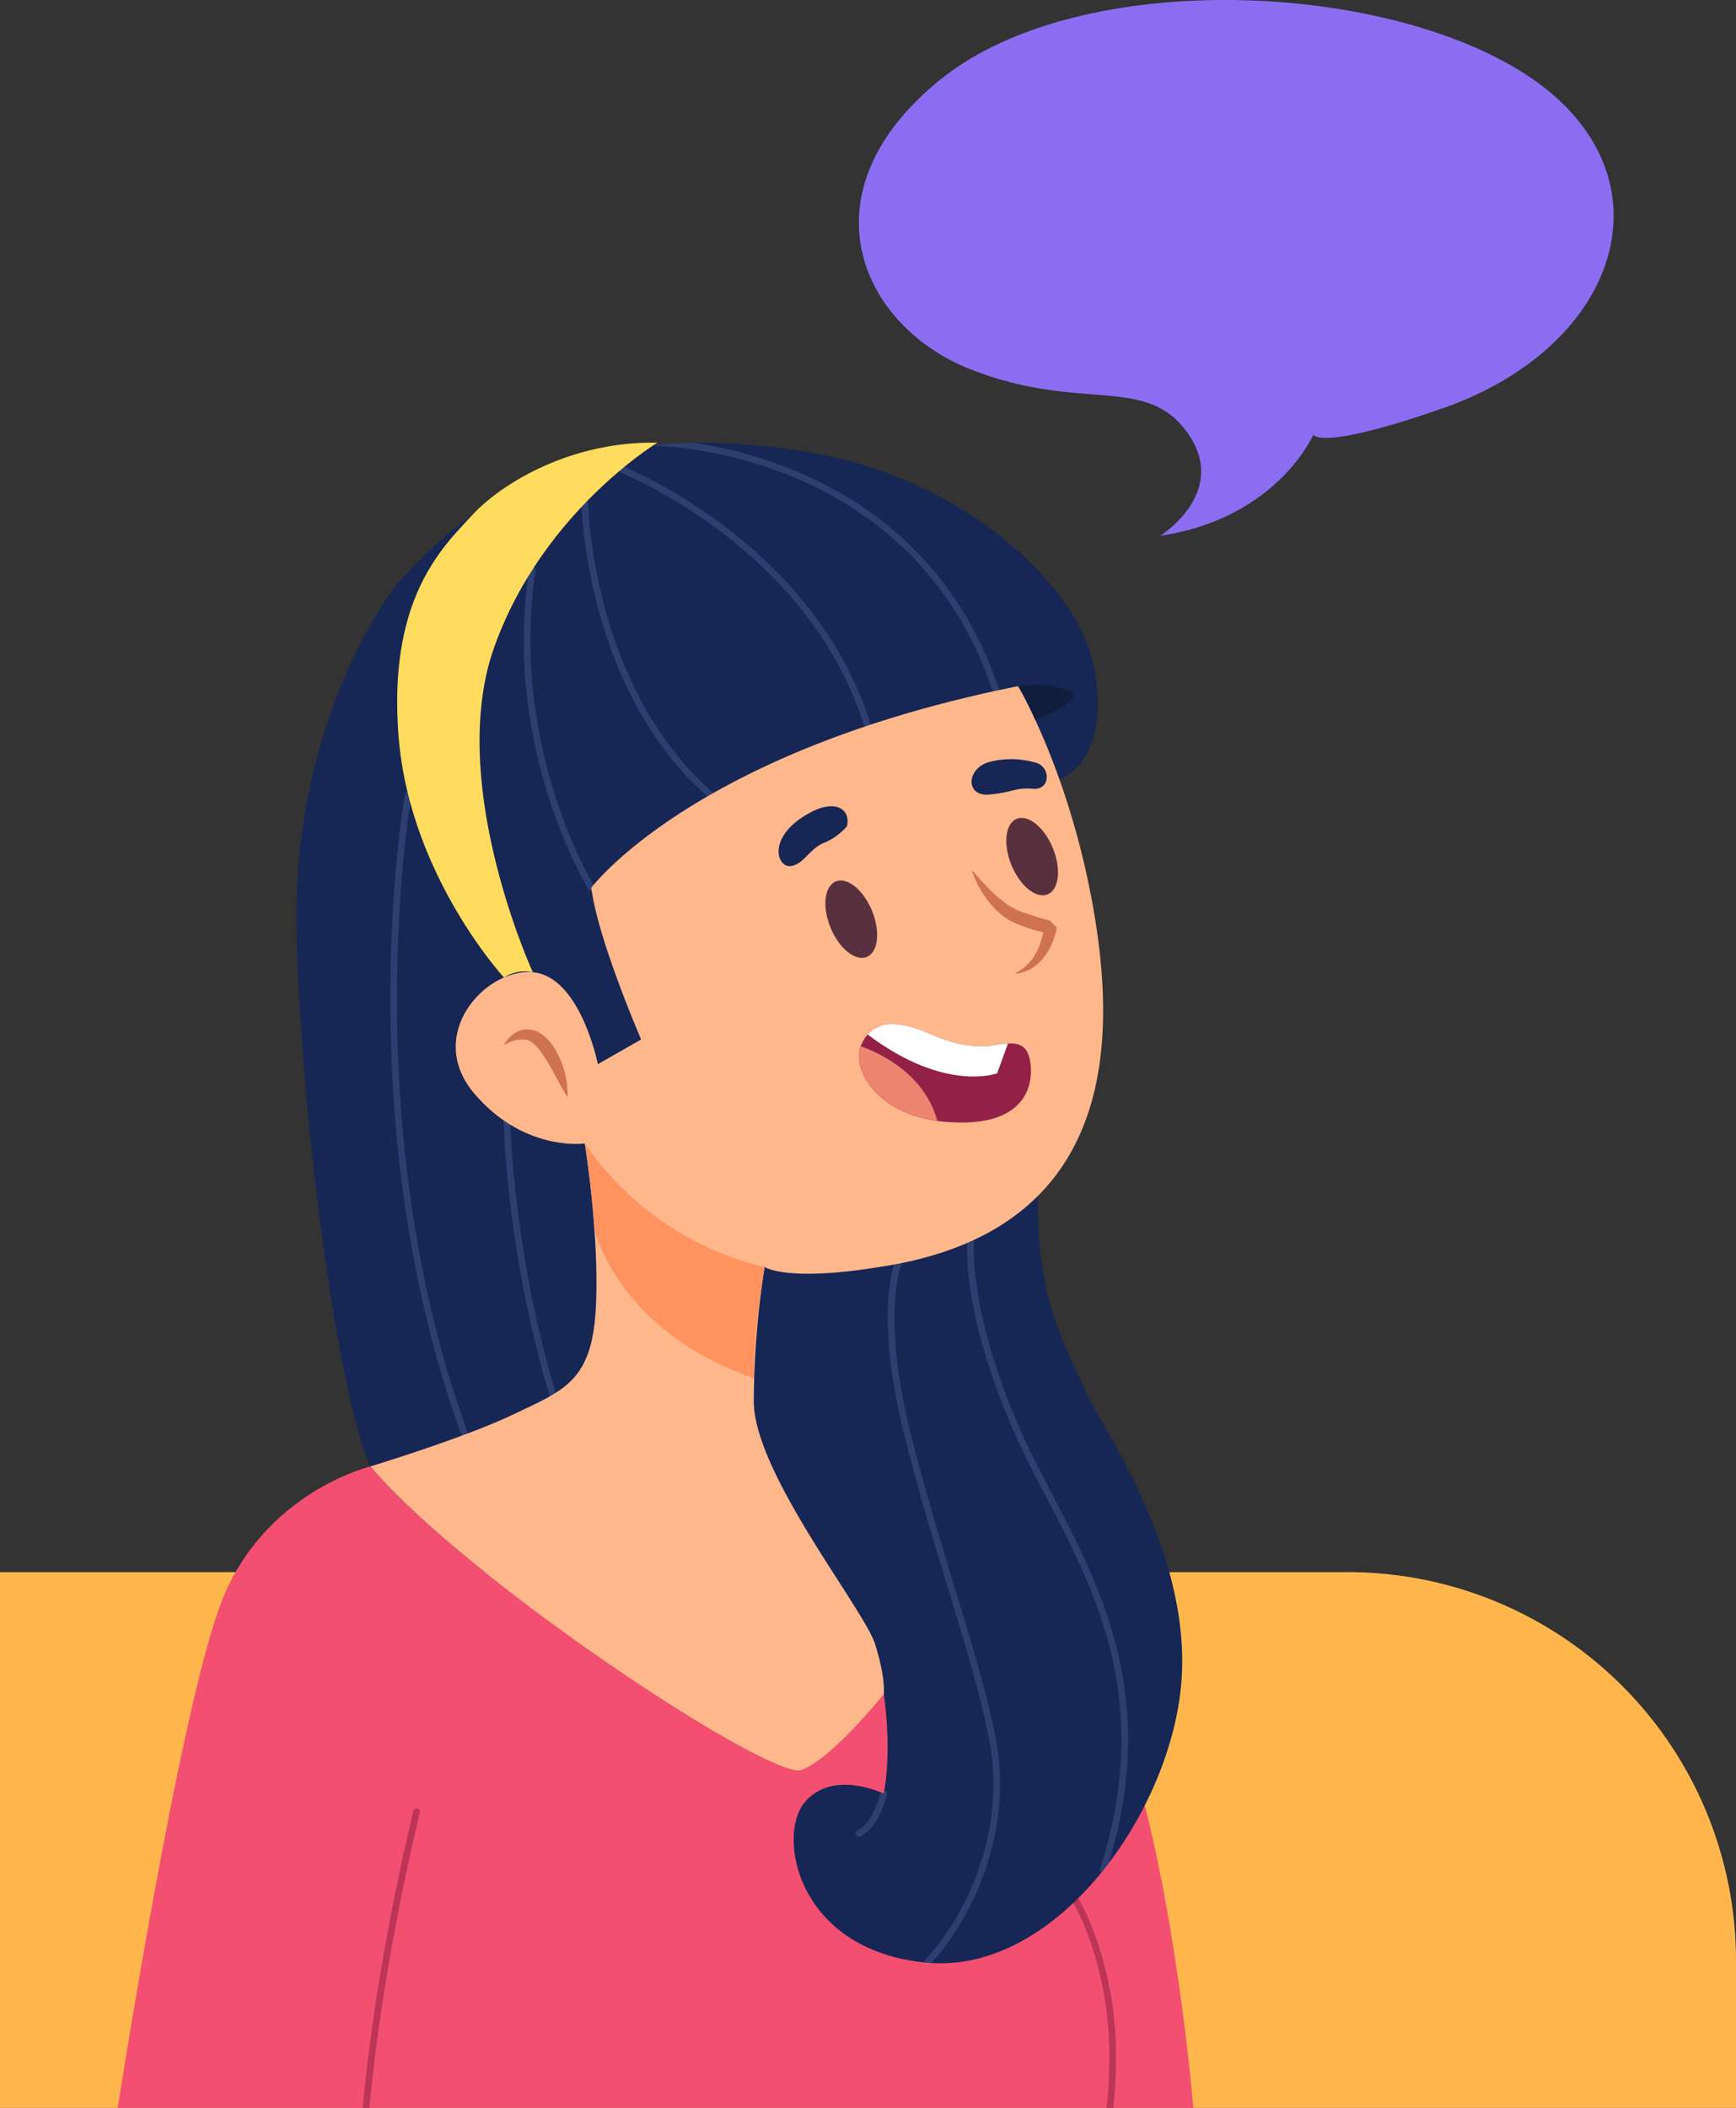<svg xmlns="http://www.w3.org/2000/svg" xmlns:xlink="http://www.w3.org/1999/xlink" width="295" height="358" viewBox="0 0 295 358">
  <rect x="0" y="0" width="295" height="358" fill="#333333" stroke="none"/>
  <defs>
    <clipPath id="clip-path">
      <path id="Path_103901" data-name="Path 103901" d="M184.907,344.758c-5.089-15.731-32.372-26.613-51.942-32.53,4.194,6.642,8.088,12.34,8.877,14.862,1.84,5.889,1.472,8.466,1.472,8.466s-8.835,11.042-13.988,12.883-56.685-32.024-73.248-51.532c0,0-18.4,4.417-25.521,23.557s-17.422,85.4-17.422,85.4H196.712S193,369.788,184.907,344.758Z" transform="translate(-13.135 -296.907)" fill="none"/>
    </clipPath>
    <clipPath id="clip-path-2">
      <path id="Path_103912" data-name="Path 103912" d="M55.869,175.339S37.1,198.16,38.57,236.809s7.73,78.033,12.514,88.707l87.236,38.649s1.472,9.2,0,16.932c0,0-8.65-4.234-13.435,1.472s-1.289,25.213,20.8,27.237,41.778-25.949,43.25-48.219-13.988-43.249-16.564-49.322-8.151-14.415-7.849-32.7,3.648-70.745,3.648-70.745,8.617-2.749,6.04-18.208-23.463-32.991-47.85-37.177C101.7,149.206,77.77,151.046,55.869,175.339Z" transform="translate(-38.487 -151.656)" fill="none"/>
    </clipPath>
  </defs>
  <g id="t1-i6" transform="translate(-285 -6836)">
    <path id="Path_104001" data-name="Path 104001" d="M210,0H439a66,66,0,0,1,66,66V91H210Z" transform="translate(75 7103)" fill="#ffb74d"/>
    <g id="Group_57349" data-name="Group 57349" transform="translate(291.865 6747.159)">
      <path id="Path_103898" data-name="Path 103898" d="M184.907,344.758c-5.089-15.731-32.372-26.613-51.942-32.53,4.194,6.642,8.088,12.34,8.877,14.862,1.84,5.889,1.472,8.466,1.472,8.466s-8.835,11.042-13.988,12.883-56.685-32.024-73.248-51.532c0,0-18.4,4.417-25.521,23.557s-17.422,85.4-17.422,85.4h182.78S193,369.788,184.907,344.758Z" transform="translate(0 40.982)" fill="#f24f71"/>
      <g id="Group_57279" data-name="Group 57279" transform="translate(13.135 337.889)">
        <g id="Group_57278" data-name="Group 57278" clip-path="url(#clip-path)">
          <g id="Group_57277" data-name="Group 57277" transform="translate(40.906 58.084)">
            <g id="Group_57275" data-name="Group 57275" transform="translate(0)">
              <path id="Path_103899" data-name="Path 103899" d="M47.875,411.093h0a.566.566,0,0,1-.56-.57c.245-28.211,9.25-64.3,9.341-64.664a.565.565,0,1,1,1.1.276c-.09.359-9.062,36.322-9.306,64.4A.564.564,0,0,1,47.875,411.093Z" transform="translate(-47.31 -345.433)" fill="#bc3556"/>
            </g>
            <g id="Group_57276" data-name="Group 57276" transform="translate(121.326 15.077)">
              <path id="Path_103900" data-name="Path 103900" d="M151.418,407.636a.565.565,0,0,1-.464-.886c.04-.059,3.993-6,3.993-21.764,0-15.829-6.13-26-6.191-26.1a.564.564,0,0,1,.961-.591c.063.1,6.359,10.521,6.359,26.689,0,16.187-4.024,22.162-4.2,22.407A.562.562,0,0,1,151.418,407.636Z" transform="translate(-148.672 -358.029)" fill="#bc3556"/>
            </g>
          </g>
        </g>
      </g>
      <path id="Path_103902" data-name="Path 103902" d="M55.869,175.339S37.1,198.16,38.57,236.809s7.73,78.033,12.514,88.707l87.236,38.649s1.472,9.2,0,16.932c0,0-8.65-4.234-13.435,1.472s-1.289,25.213,20.8,27.237,41.778-25.949,43.25-48.219-13.988-43.249-16.564-49.322-8.151-14.415-7.849-32.7,3.648-70.745,3.648-70.745,8.617-2.749,6.04-18.208-23.463-32.991-47.85-37.177C101.7,149.206,77.77,151.046,55.869,175.339Z" transform="translate(4.994 12.372)" fill="#162655"/>
      <g id="Group_57291" data-name="Group 57291" transform="translate(43.481 164.029)">
        <g id="Group_57290" data-name="Group 57290" clip-path="url(#clip-path-2)">
          <g id="Group_57289" data-name="Group 57289" transform="translate(15.983 -0.565)">
            <g id="Group_57280" data-name="Group 57280" transform="translate(22.678 21.59)">
              <path id="Path_103903" data-name="Path 103903" d="M82.267,224.344a.566.566,0,0,1-.48-.266c-.147-.236-14.7-23.978-10.1-54.376a.565.565,0,1,1,1.117.169c-4.538,29.971,9.8,53.376,9.943,53.608a.565.565,0,0,1-.479.864Z" transform="translate(-70.787 -169.221)" fill="#2c3f70"/>
            </g>
            <g id="Group_57281" data-name="Group 57281" transform="translate(32.489 10.325)">
              <path id="Path_103904" data-name="Path 103904" d="M100.892,210.39a.566.566,0,0,1-.372-.14c-20.933-18.337-21.533-49.556-21.537-49.869a.564.564,0,0,1,.558-.571h.007a.565.565,0,0,1,.565.558c0,.309.6,31.033,21.152,49.033a.565.565,0,0,1-.372.99Z" transform="translate(-78.983 -159.81)" fill="#2c3f70"/>
            </g>
            <g id="Group_57282" data-name="Group 57282" transform="translate(38.697 4.532)">
              <path id="Path_103905" data-name="Path 103905" d="M126.584,199.625a.564.564,0,0,1-.539-.4c-9.535-30.457-41.2-43.043-41.516-43.166a.565.565,0,0,1,.408-1.055c.324.126,32.484,12.9,42.185,43.883a.564.564,0,0,1-.37.707A.558.558,0,0,1,126.584,199.625Z" transform="translate(-84.17 -154.97)" fill="#2c3f70"/>
            </g>
            <g id="Group_57283" data-name="Group 57283" transform="translate(44.82)">
              <path id="Path_103906" data-name="Path 103906" d="M147.394,194.446a.566.566,0,0,1-.536-.387C133.22,153,90.278,152.316,89.846,152.314a.565.565,0,0,1,0-1.13h0c.44,0,44.187.7,58.078,42.519a.564.564,0,0,1-.358.715A.573.573,0,0,1,147.394,194.446Z" transform="translate(-89.285 -151.184)" fill="#2c3f70"/>
            </g>
            <g id="Group_57284" data-name="Group 57284" transform="translate(0 59.775)">
              <path id="Path_103907" data-name="Path 103907" d="M64.491,310.925a.564.564,0,0,1-.53-.371c-19.373-53.282-9.735-108.416-9.636-108.967a.565.565,0,0,1,1.112.2c-.1.548-9.68,55.392,9.584,108.379a.564.564,0,0,1-.338.724A.573.573,0,0,1,64.491,310.925Z" transform="translate(-51.84 -201.123)" fill="#2c3f70"/>
            </g>
            <g id="Group_57285" data-name="Group 57285" transform="translate(19.245 115.46)">
              <path id="Path_103908" data-name="Path 103908" d="M76.257,294.993a.564.564,0,0,1-.541-.4,197.208,197.208,0,0,1-7.8-46.369.565.565,0,0,1,.553-.577.54.54,0,0,1,.577.552,196.019,196.019,0,0,0,7.749,46.07.565.565,0,0,1-.379.7A.584.584,0,0,1,76.257,294.993Z" transform="translate(-67.919 -247.645)" fill="#2c3f70"/>
            </g>
            <g id="Group_57286" data-name="Group 57286" transform="translate(84.521 139.45)">
              <path id="Path_103909" data-name="Path 103909" d="M129.143,387.518a.564.564,0,0,1-.411-.952c7.487-7.949,13.8-22.526,11.02-37.174-1.465-7.728-4.041-16.157-7.024-25.918-2.39-7.822-5.1-16.688-7.446-26.087-5.14-20.575-1.736-29.006-1.588-29.354a.565.565,0,0,1,1.041.438c-.035.083-3.389,8.5,1.642,28.642,2.341,9.371,5.045,18.221,7.432,26.032,2.992,9.791,5.577,18.249,7.053,26.036,2.854,15.04-3.624,30-11.309,38.159A.563.563,0,0,1,129.143,387.518Z" transform="translate(-122.453 -267.687)" fill="#2c3f70"/>
            </g>
            <g id="Group_57287" data-name="Group 57287" transform="translate(97.995 135.649)">
              <path id="Path_103910" data-name="Path 103910" d="M156.841,372.449a.575.575,0,0,1-.172-.026.566.566,0,0,1-.366-.711c9.033-28.313-.578-46.781-9.059-63.074-2.192-4.212-4.262-8.19-5.992-12.244-8.548-20.028-7.529-30.921-7.481-31.375a.556.556,0,0,1,.62-.5.565.565,0,0,1,.5.62c-.012.108-1.02,11.1,7.4,30.815,1.713,4.013,3.774,7.973,5.955,12.165,8.583,16.488,18.31,35.178,9.134,63.941A.566.566,0,0,1,156.841,372.449Z" transform="translate(-133.71 -264.512)" fill="#2c3f70"/>
            </g>
            <g id="Group_57288" data-name="Group 57288" transform="translate(79.059 229.442)">
              <path id="Path_103911" data-name="Path 103911" d="M118.456,350.747a.565.565,0,0,1-.249-1.072c2.734-1.336,3.91-6.316,3.922-6.367a.565.565,0,1,1,1.1.254c-.053.225-1.308,5.555-4.527,7.129A.575.575,0,0,1,118.456,350.747Z" transform="translate(-117.89 -342.87)" fill="#2c3f70"/>
            </g>
          </g>
        </g>
      </g>
      <path id="Path_103913" data-name="Path 103913" d="M159.067,186.2s8.835,14.723,12.883,38.28,2.946,54.476-36.439,60.365c-15.827,2.577-19.508,0-19.508,0a151.016,151.016,0,0,0-1.841,22.821c0,12.147,18.772,35.336,20.613,41.225s1.472,8.466,1.472,8.466-8.835,11.042-13.988,12.883S65.575,338.22,49.011,318.712c0,0,15.827-4.785,24.294-8.834s13.252-5.522,13.988-17.668-1.841-28.342-1.841-28.342S75.146,265.34,66.679,255.4s1.841-21.349,9.938-20.613S87.66,250.4,87.66,250.4l7.361-4.2s-7.361-16.931-8.465-25.766C86.556,220.434,103.856,197.245,159.067,186.2Z" transform="translate(7.066 19.177)" fill="#ffb78c"/>
      <path id="Path_103914" data-name="Path 103914" d="M67.975,237.589a4.909,4.909,0,0,1,1.5-1.831,4.129,4.129,0,0,1,2.466-.853,4.309,4.309,0,0,1,2.59.922,7.664,7.664,0,0,1,1.732,1.815,15.018,15.018,0,0,1,2.509,8.783c-.815-1.314-1.5-2.612-2.193-3.882a37.966,37.966,0,0,0-2.158-3.594,8.943,8.943,0,0,0-1.229-1.461,3.093,3.093,0,0,0-1.408-.833A5.675,5.675,0,0,0,67.975,237.589Z" transform="translate(10.802 28.769)" fill="#ce734e"/>
      <path id="Path_103915" data-name="Path 103915" d="M118.574,206.648a10.487,10.487,0,0,1-3.926,2.822c-2.454.982-3.435,3.681-5.644,3.926s-3.8-4.294,1.718-8.1S119.311,203.581,118.574,206.648Z" transform="translate(18.481 22.534)" fill="#162655"/>
      <path id="Path_103916" data-name="Path 103916" d="M144.834,197.047a14.567,14.567,0,0,0-7.485,0c-3.926,1.1-4.048,5.889,0,5.52s4.417-1.227,7.485-.982S147.908,197.517,144.834,197.047Z" transform="translate(23.877 21.216)" fill="#162655"/>
      <path id="Path_103917" data-name="Path 103917" d="M134.359,212.239c.956,1.112,1.9,2.186,2.9,3.189a23.4,23.4,0,0,0,3.123,2.692,12.574,12.574,0,0,0,3.6,1.654c.668.224,1.335.449,1.993.65l.976.274.463.105.2.035.08.011s.085,0-.06.012l1.207,1.189a13.07,13.07,0,0,1-.841,2.795,11.43,11.43,0,0,1-1.495,2.459,7.728,7.728,0,0,1-2.2,1.84,6.29,6.29,0,0,1-2.662.764,8.828,8.828,0,0,0,2.141-1.484,8.32,8.32,0,0,0,1.489-1.974,11.089,11.089,0,0,0,.937-2.273,11.249,11.249,0,0,0,.488-2.362L147.906,223a1.934,1.934,0,0,1-.33.011l-.189-.013-.33-.04c-.206-.031-.4-.067-.595-.107-.383-.078-.75-.171-1.112-.275-.724-.2-1.423-.436-2.114-.688a19.346,19.346,0,0,1-2.107-.873,11.6,11.6,0,0,1-1.956-1.343,15.59,15.59,0,0,1-2.922-3.448A16.64,16.64,0,0,1,134.359,212.239Z" transform="translate(23.877 24.305)" fill="#ce734e"/>
      <path id="Path_103918" data-name="Path 103918" d="M121.52,218.9c1.456,3.542,1.061,7.06-.882,7.858s-4.7-1.424-6.154-4.966-1.061-7.059.882-7.857S120.065,215.355,121.52,218.9Z" transform="translate(19.789 24.606)" fill="#59313e"/>
      <path id="Path_103919" data-name="Path 103919" d="M147.2,210.018c1.455,3.541,1.06,7.058-.882,7.857s-4.7-1.424-6.154-4.965-1.061-7.06.882-7.858S145.743,206.476,147.2,210.018Z" transform="translate(24.847 22.857)" fill="#59313e"/>
      <path id="Path_103920" data-name="Path 103920" d="M141.972,237.617s-4.417,1.381-11.287-1.7-10.429-1.975-12.024,2.011,3.086,12.8,16.809,12.942,12.514-9.57,11.656-11.656S144.318,237.314,141.972,237.617Z" transform="translate(20.726 28.619)" fill="#932047"/>
      <path id="Path_103921" data-name="Path 103921" d="M141.727,237.616s-4.417,1.381-11.287-1.7c-5.513-2.474-8.89-2.244-10.835,0,13.212,9.954,22,6.591,22,6.591l1.842-5.056C142.908,237.474,142.333,237.537,141.727,237.616Z" transform="translate(20.971 28.62)" fill="#fff"/>
      <path id="Path_103922" data-name="Path 103922" d="M131.677,249.939c-2.5-9.445-13.016-12.636-13.016-12.636C117.223,240.893,120.905,248.381,131.677,249.939Z" transform="translate(20.726 29.242)" fill="#ed8470"/>
      <path id="Path_103923" data-name="Path 103923" d="M70.961,242.483s-16.073-17.409-17.914-41.009,7.67-32.265,12.577-37.573,16.685-12.529,31.41-12.244c0,0-19.692,11.905-27.79,34.91s6.625,55.028,6.625,55.028A6.5,6.5,0,0,0,70.961,242.483Z" transform="translate(7.815 12.371)" fill="#ffdc5e"/>
      <path id="Path_103924" data-name="Path 103924" d="M140.957,186.236a19.43,19.43,0,0,1,8.344.613c4.171,1.35-5.372,5.207-5.372,5.207S141.94,187.34,140.957,186.236Z" transform="translate(25.177 19.144)" fill="#101d3d"/>
      <path id="Path_103925" data-name="Path 103925" d="M110.006,272.068a51.49,51.49,0,0,1-30.551-20.98s1.3,8.429,1.608,14.391c0,0,3.67,17.391,27.165,25.486C108.228,290.965,107.8,285.319,110.006,272.068Z" transform="translate(13.063 31.957)" fill="#ff9360"/>
      <path id="Path_103926" data-name="Path 103926" d="M169.579,179.835s11.778-7.363,4.662-17.423-17.905-3.435-36.8-10.8-28.959-30.183-5.157-49.323,76.56-16.687,100.609,0,14.968,45.4-15.46,55.949c-21.051,7.3-21.839,4.417-21.839,4.417S189.456,176.89,169.579,179.835Z" transform="translate(20.725 0)" fill="#8c6df2"/>
    </g>
  </g>
</svg>
